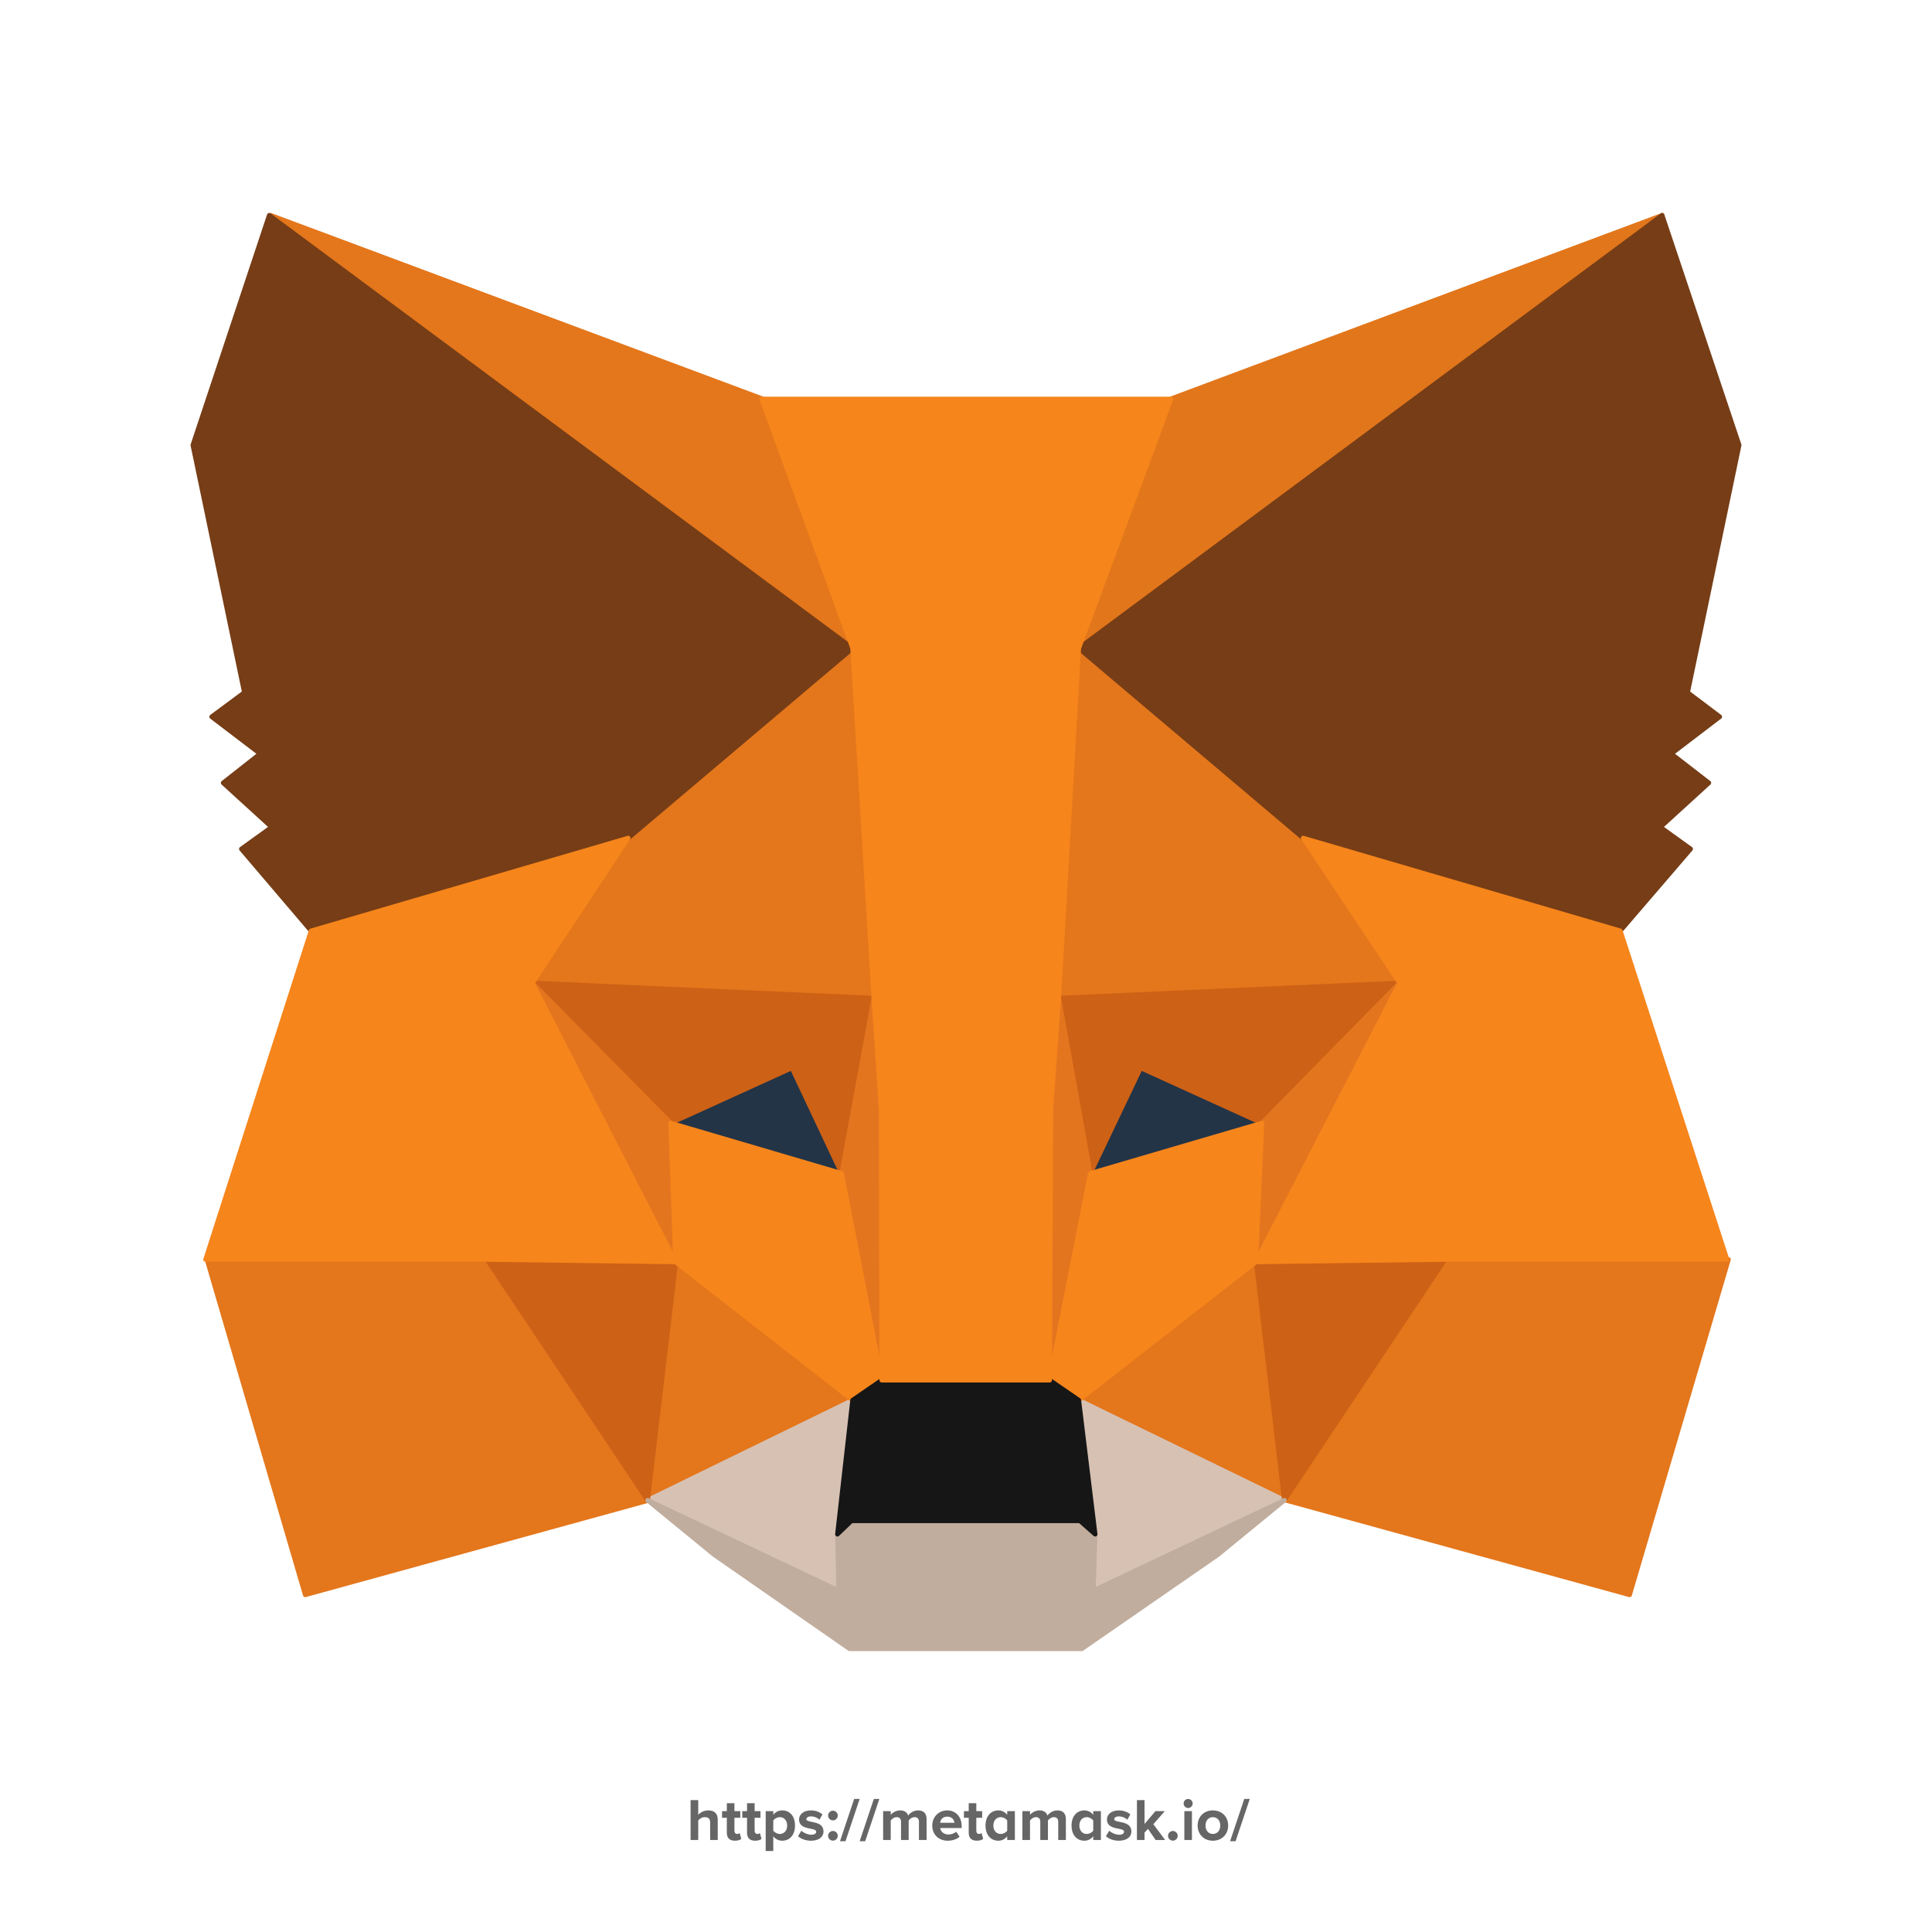 <svg width="420" height="420" viewBox="0 0 420 420" fill="none" xmlns="http://www.w3.org/2000/svg">
<path d="M361.337 46.798L230.169 144.218L254.426 86.742L361.337 46.798Z" fill="#E2761B" stroke="#E2761B" stroke-linecap="round" stroke-linejoin="round"/>
<path d="M58.842 46.798L188.955 145.141L165.885 86.742L58.842 46.798Z" fill="#E4761B" stroke="#E4761B" stroke-linecap="round" stroke-linejoin="round"/>
<path d="M314.454 272.618L279.52 326.139L354.265 346.704L375.753 273.804L314.454 272.618Z" fill="#E4761B" stroke="#E4761B" stroke-linecap="round" stroke-linejoin="round"/>
<path d="M45 273.804L66.356 346.704L141.102 326.139L106.168 272.618L45 273.804Z" fill="#E4761B" stroke="#E4761B" stroke-linecap="round" stroke-linejoin="round"/>
<path d="M136.883 182.184L116.055 213.691L190.273 216.987L187.637 137.232L136.883 182.184Z" fill="#E4761B" stroke="#E4761B" stroke-linecap="round" stroke-linejoin="round"/>
<path d="M283.607 182.185L232.194 136.309L230.48 216.987L304.567 213.691L283.607 182.185Z" fill="#E4761B" stroke="#E4761B" stroke-linecap="round" stroke-linejoin="round"/>
<path d="M141.102 326.139L185.659 304.388L147.166 274.332L141.102 326.139Z" fill="#E4761B" stroke="#E4761B" stroke-linecap="round" stroke-linejoin="round"/>
<path d="M234.831 304.388L279.52 326.139L273.324 274.332L234.831 304.388Z" fill="#E4761B" stroke="#E4761B" stroke-linecap="round" stroke-linejoin="round"/>
<path d="M279.209 326.139L234.52 304.388L238.079 333.522L237.684 345.782L279.209 326.139Z" fill="#D7C1B3" stroke="#D7C1B3" stroke-linecap="round" stroke-linejoin="round"/>
<path d="M140.791 326.139L182.316 345.782L182.053 333.522L185.348 304.388L140.791 326.139Z" fill="#D7C1B3" stroke="#D7C1B3" stroke-linecap="round" stroke-linejoin="round"/>
<path d="M182.975 255.085L145.8 244.143L172.034 232.147L182.975 255.085Z" fill="#233447" stroke="#233447" stroke-linecap="round" stroke-linejoin="round"/>
<path d="M236.893 255.085L247.834 232.147L274.2 244.143L236.893 255.085Z" fill="#233447" stroke="#233447" stroke-linecap="round" stroke-linejoin="round"/>
<path d="M140.791 326.139L147.119 272.618L105.857 273.804L140.791 326.139Z" fill="#CD6116" stroke="#CD6116" stroke-linecap="round" stroke-linejoin="round"/>
<path d="M272.881 272.618L279.209 326.139L314.143 273.804L272.881 272.618Z" fill="#CD6116" stroke="#CD6116" stroke-linecap="round" stroke-linejoin="round"/>
<path d="M304.256 213.691L230.169 216.987L237.024 255.085L247.966 232.147L274.331 244.143L304.256 213.691Z" fill="#CD6116" stroke="#CD6116" stroke-linecap="round" stroke-linejoin="round"/>
<path d="M145.801 244.143L172.166 232.147L182.976 255.085L189.963 216.987L115.744 213.691L145.801 244.143Z" fill="#CD6116" stroke="#CD6116" stroke-linecap="round" stroke-linejoin="round"/>
<path d="M115.744 213.691L146.855 274.331L145.8 244.143L115.744 213.691Z" fill="#E4751F" stroke="#E4751F" stroke-linecap="round" stroke-linejoin="round"/>
<path d="M274.331 244.143L273.013 274.331L304.256 213.691L274.331 244.143Z" fill="#E4751F" stroke="#E4751F" stroke-linecap="round" stroke-linejoin="round"/>
<path d="M189.962 216.987L182.975 255.085L191.676 300.038L193.653 240.847L189.962 216.987Z" fill="#E4751F" stroke="#E4751F" stroke-linecap="round" stroke-linejoin="round"/>
<path d="M230.169 216.987L226.61 240.716L228.192 300.038L237.024 255.085L230.169 216.987Z" fill="#E4751F" stroke="#E4751F" stroke-linecap="round" stroke-linejoin="round"/>
<path d="M237.025 255.085L228.192 300.038L234.52 304.388L273.013 274.331L274.332 244.143L237.025 255.085Z" fill="#F6851B" stroke="#F6851B" stroke-linecap="round" stroke-linejoin="round"/>
<path d="M145.8 244.143L146.855 274.331L185.348 304.388L191.676 300.038L182.975 255.085L145.8 244.143Z" fill="#F6851B" stroke="#F6851B" stroke-linecap="round" stroke-linejoin="round"/>
<path d="M237.684 345.782L238.079 333.522L234.784 330.622H185.085L182.053 333.522L182.316 345.782L140.791 326.139L155.292 338.004L184.689 358.437H235.179L264.708 338.004L279.209 326.139L237.684 345.782Z" fill="#C0AD9E" stroke="#C0AD9E" stroke-linecap="round" stroke-linejoin="round"/>
<path d="M234.52 304.388L228.192 300.038H191.676L185.348 304.388L182.053 333.522L185.085 330.621H234.783L238.079 333.522L234.52 304.388Z" fill="#161616" stroke="#161616" stroke-linecap="round" stroke-linejoin="round"/>
<path d="M366.874 150.546L378.079 96.761L361.337 46.798L234.52 140.923L283.296 182.185L352.241 202.354L367.533 184.557L360.942 179.812L371.488 170.188L363.315 163.861L373.861 155.819L366.874 150.546Z" fill="#763D16" stroke="#763D16" stroke-linecap="round" stroke-linejoin="round"/>
<path d="M41.921 96.761L53.126 150.546L46.008 155.819L56.554 163.861L48.512 170.188L59.058 179.812L52.467 184.557L67.627 202.354L136.572 182.185L185.348 140.923L58.531 46.798L41.921 96.761Z" fill="#763D16" stroke="#763D16" stroke-linecap="round" stroke-linejoin="round"/>
<path d="M352.241 202.354L283.296 182.185L304.256 213.691L273.013 274.331L314.143 273.804H375.443L352.241 202.354Z" fill="#F6851B" stroke="#F6851B" stroke-linecap="round" stroke-linejoin="round"/>
<path d="M136.573 182.185L67.627 202.354L44.69 273.804H105.857L146.855 274.331L115.744 213.691L136.573 182.185Z" fill="#F6851B" stroke="#F6851B" stroke-linecap="round" stroke-linejoin="round"/>
<path d="M230.169 216.987L234.52 140.923L254.557 86.742H165.574L185.348 140.923L189.962 216.987L191.544 240.979L191.676 300.038H228.192L228.456 240.979L230.169 216.987Z" fill="#F6851B" stroke="#F6851B" stroke-linecap="round" stroke-linejoin="round"/>
<path d="M156.03 400V395.541C156.03 394.319 155.367 393.565 153.989 393.565C152.962 393.565 152.195 394.059 151.792 394.527V391.329H150.128V400H151.792V395.762C152.065 395.398 152.572 395.034 153.222 395.034C153.924 395.034 154.379 395.307 154.379 396.178V400H156.03ZM159.775 400.156C160.464 400.156 160.906 399.974 161.153 399.753L160.802 398.492C160.711 398.596 160.477 398.687 160.23 398.687C159.866 398.687 159.658 398.388 159.658 397.985V395.164H160.932V393.721H159.658V392.005H158.007V393.721H156.967V395.164H158.007V398.427C158.007 399.558 158.618 400.156 159.775 400.156ZM164.167 400.156C164.856 400.156 165.298 399.974 165.545 399.753L165.194 398.492C165.103 398.596 164.869 398.687 164.622 398.687C164.258 398.687 164.05 398.388 164.05 397.985V395.164H165.324V393.721H164.05V392.005H162.399V393.721H161.359V395.164H162.399V398.427C162.399 399.558 163.01 400.156 164.167 400.156ZM170.042 400.156C171.654 400.156 172.824 398.947 172.824 396.854C172.824 394.761 171.654 393.565 170.042 393.565C169.275 393.565 168.586 393.903 168.105 394.514V393.721H166.454V402.392H168.105V399.194C168.625 399.844 169.301 400.156 170.042 400.156ZM169.522 398.687C168.989 398.687 168.378 398.362 168.105 397.959V395.749C168.391 395.333 168.989 395.034 169.522 395.034C170.471 395.034 171.121 395.775 171.121 396.854C171.121 397.946 170.471 398.687 169.522 398.687ZM176.295 400.156C178.037 400.156 179.025 399.311 179.025 398.154C179.025 395.619 175.294 396.399 175.294 395.476C175.294 395.125 175.684 394.865 176.282 394.865C177.049 394.865 177.764 395.203 178.141 395.593L178.804 394.423C178.18 393.929 177.335 393.565 176.282 393.565C174.618 393.565 173.708 394.488 173.708 395.541C173.708 398.011 177.426 397.166 177.426 398.193C177.426 398.583 177.088 398.856 176.373 398.856C175.593 398.856 174.67 398.427 174.202 397.985L173.487 399.181C174.15 399.792 175.203 400.156 176.295 400.156ZM181.073 395.736C181.645 395.736 182.126 395.255 182.126 394.683C182.126 394.111 181.645 393.63 181.073 393.63C180.501 393.63 180.02 394.111 180.02 394.683C180.02 395.255 180.501 395.736 181.073 395.736ZM181.073 400.143C181.645 400.143 182.126 399.662 182.126 399.09C182.126 398.518 181.645 398.037 181.073 398.037C180.501 398.037 180.02 398.518 180.02 399.09C180.02 399.662 180.501 400.143 181.073 400.143ZM183.804 400.26L186.885 391.069H185.689L182.608 400.26H183.804ZM188.083 400.26L191.164 391.069H189.968L186.887 400.26H188.083ZM201.435 400V395.463C201.435 394.176 200.746 393.565 199.589 393.565C198.627 393.565 197.795 394.137 197.431 394.696C197.21 393.994 196.612 393.565 195.689 393.565C194.727 393.565 193.908 394.163 193.635 394.527V393.721H191.984V400H193.635V395.762C193.882 395.424 194.363 395.034 194.935 395.034C195.611 395.034 195.871 395.45 195.871 396.035V400H197.535V395.762C197.769 395.424 198.25 395.034 198.835 395.034C199.511 395.034 199.771 395.45 199.771 396.035V400H201.435ZM206.018 400.156C206.993 400.156 207.981 399.857 208.605 399.285L207.864 398.193C207.461 398.583 206.733 398.804 206.2 398.804C205.134 398.804 204.51 398.167 204.393 397.4H209.06V397.01C209.06 394.969 207.799 393.565 205.914 393.565C204.016 393.565 202.664 395.034 202.664 396.854C202.664 398.869 204.107 400.156 206.018 400.156ZM207.474 396.256H204.38C204.445 395.632 204.887 394.917 205.914 394.917C207.006 394.917 207.422 395.658 207.474 396.256ZM212.359 400.156C213.048 400.156 213.49 399.974 213.737 399.753L213.386 398.492C213.295 398.596 213.061 398.687 212.814 398.687C212.45 398.687 212.242 398.388 212.242 397.985V395.164H213.516V393.721H212.242V392.005H210.591V393.721H209.551V395.164H210.591V398.427C210.591 399.558 211.202 400.156 212.359 400.156ZM220.625 400V393.721H218.961V394.527C218.454 393.877 217.765 393.565 217.024 393.565C215.425 393.565 214.242 394.813 214.242 396.854C214.242 398.96 215.451 400.156 217.024 400.156C217.791 400.156 218.467 399.818 218.961 399.194V400H220.625ZM217.544 398.687C216.595 398.687 215.945 397.946 215.945 396.854C215.945 395.775 216.595 395.034 217.544 395.034C218.09 395.034 218.688 395.346 218.961 395.762V397.972C218.688 398.388 218.09 398.687 217.544 398.687ZM231.713 400V395.463C231.713 394.176 231.024 393.565 229.867 393.565C228.905 393.565 228.073 394.137 227.709 394.696C227.488 393.994 226.89 393.565 225.967 393.565C225.005 393.565 224.186 394.163 223.913 394.527V393.721H222.262V400H223.913V395.762C224.16 395.424 224.641 395.034 225.213 395.034C225.889 395.034 226.149 395.45 226.149 396.035V400H227.813V395.762C228.047 395.424 228.528 395.034 229.113 395.034C229.789 395.034 230.049 395.45 230.049 396.035V400H231.713ZM239.325 400V393.721H237.661V394.527C237.154 393.877 236.465 393.565 235.724 393.565C234.125 393.565 232.942 394.813 232.942 396.854C232.942 398.96 234.151 400.156 235.724 400.156C236.491 400.156 237.167 399.818 237.661 399.194V400H239.325ZM236.244 398.687C235.295 398.687 234.645 397.946 234.645 396.854C234.645 395.775 235.295 395.034 236.244 395.034C236.79 395.034 237.388 395.346 237.661 395.762V397.972C237.388 398.388 236.79 398.687 236.244 398.687ZM243.225 400.156C244.967 400.156 245.955 399.311 245.955 398.154C245.955 395.619 242.224 396.399 242.224 395.476C242.224 395.125 242.614 394.865 243.212 394.865C243.979 394.865 244.694 395.203 245.071 395.593L245.734 394.423C245.11 393.929 244.265 393.565 243.212 393.565C241.548 393.565 240.638 394.488 240.638 395.541C240.638 398.011 244.356 397.166 244.356 398.193C244.356 398.583 244.018 398.856 243.303 398.856C242.523 398.856 241.6 398.427 241.132 397.985L240.417 399.181C241.08 399.792 242.133 400.156 243.225 400.156ZM253.294 400L250.733 396.568L253.216 393.721H251.188L248.809 396.516V391.329H247.158V400H248.809V398.388L249.563 397.582L251.227 400H253.294ZM254.973 400.143C255.545 400.143 256.026 399.662 256.026 399.09C256.026 398.518 255.545 398.037 254.973 398.037C254.401 398.037 253.92 398.518 253.92 399.09C253.92 399.662 254.401 400.143 254.973 400.143ZM258.285 393.045C258.831 393.045 259.273 392.603 259.273 392.057C259.273 391.511 258.831 391.082 258.285 391.082C257.752 391.082 257.31 391.511 257.31 392.057C257.31 392.603 257.752 393.045 258.285 393.045ZM259.117 400V393.721H257.466V400H259.117ZM263.667 400.156C265.747 400.156 266.995 398.635 266.995 396.854C266.995 395.073 265.747 393.565 263.667 393.565C261.6 393.565 260.352 395.073 260.352 396.854C260.352 398.635 261.6 400.156 263.667 400.156ZM263.667 398.687C262.64 398.687 262.068 397.842 262.068 396.854C262.068 395.879 262.64 395.034 263.667 395.034C264.707 395.034 265.279 395.879 265.279 396.854C265.279 397.842 264.707 398.687 263.667 398.687ZM268.609 400.26L271.69 391.069H270.494L267.413 400.26H268.609Z" fill="#666666"/>
</svg>
